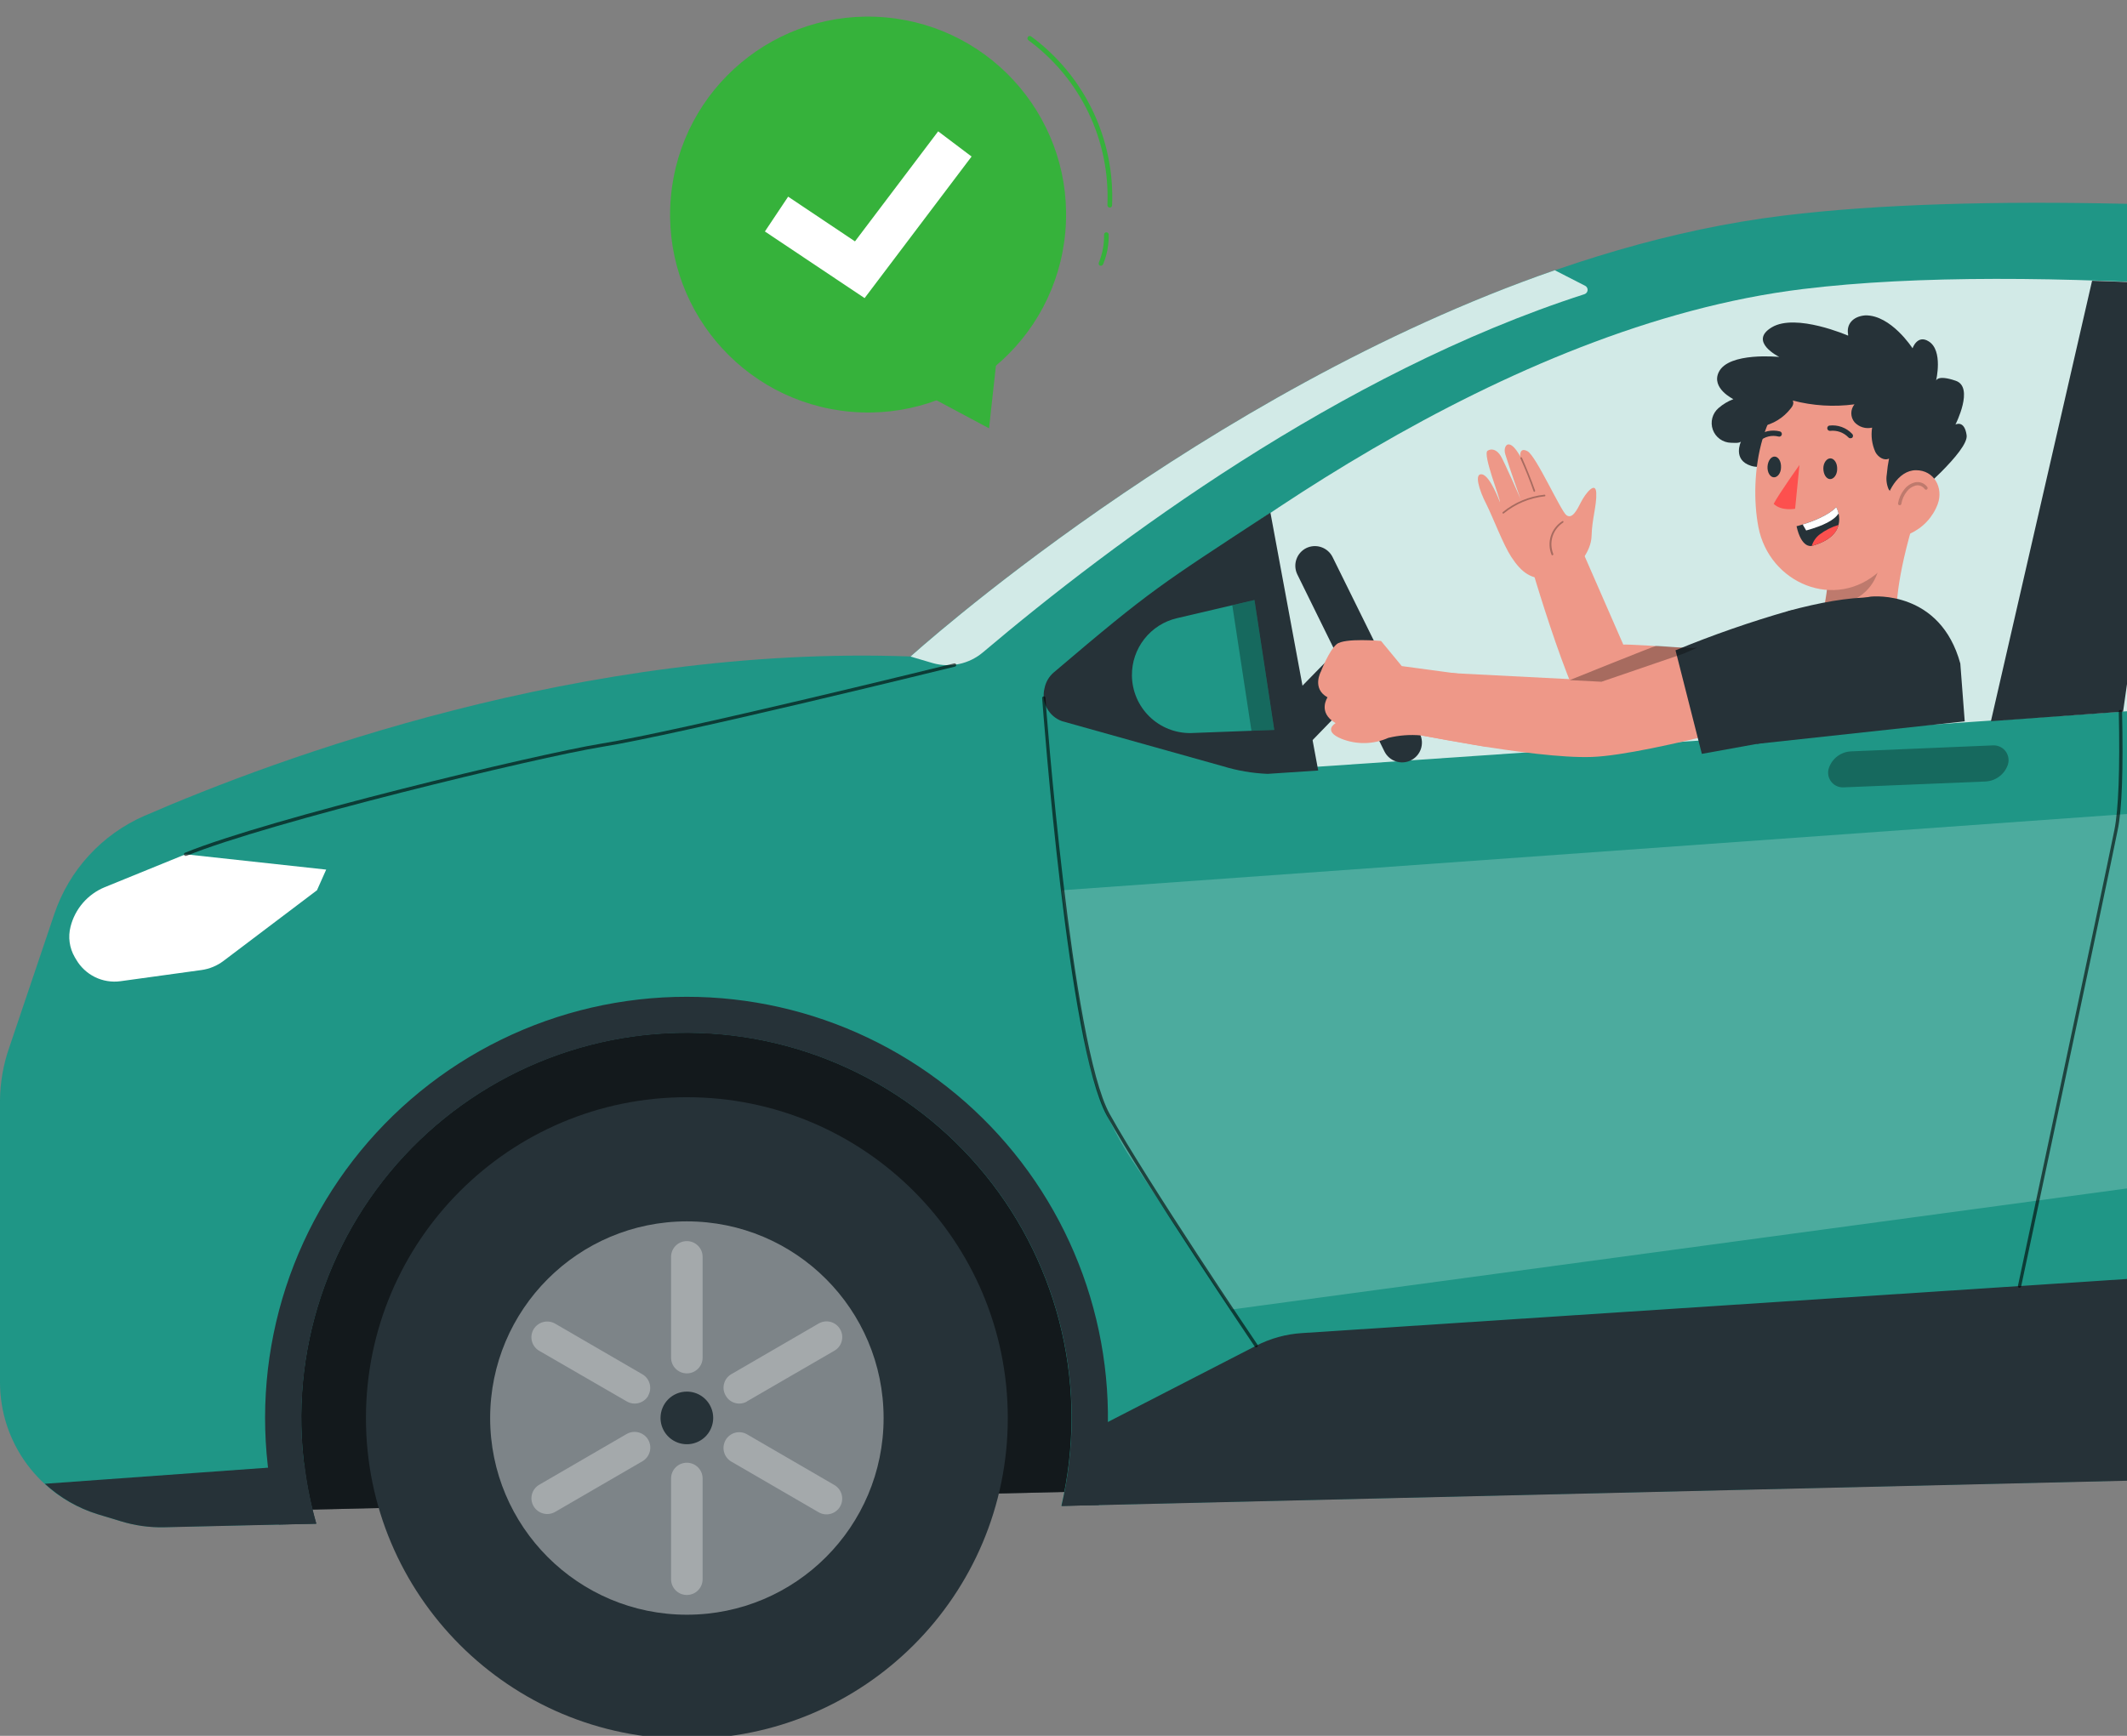 <svg width="147" height="120" viewBox="0 0 147 120" fill="none" xmlns="http://www.w3.org/2000/svg">
  <rect x="0" y="0" width="147" height="120" fill="#808080" stroke="none"/>
  <g clip-path="url(#clip0_1414_19915)">
    <path
      d="M73.626 16.035C74.29 8.507 68.725 1.866 61.197 1.202C53.669 0.538 47.028 6.103 46.364 13.631C45.7 21.159 51.265 27.8 58.793 28.464C66.321 29.128 72.962 23.563 73.626 16.035Z"
      fill="#36B23B" />
    <path d="M65.38 24.125L64.432 27.518L68.354 29.608L68.832 25.26L65.38 24.125Z"
      fill="#36B23B" />
    <path
      d="M76.683 14.35C76.641 14.345 76.602 14.325 76.575 14.292C76.547 14.26 76.533 14.219 76.535 14.176C76.629 11.975 76.18 9.784 75.229 7.798C74.277 5.811 72.851 4.088 71.076 2.783C71.059 2.77 71.044 2.755 71.033 2.737C71.022 2.719 71.014 2.699 71.01 2.678C71.007 2.657 71.007 2.635 71.012 2.614C71.017 2.594 71.025 2.574 71.038 2.557C71.05 2.539 71.066 2.524 71.084 2.513C71.102 2.502 71.122 2.494 71.143 2.49C71.164 2.487 71.185 2.487 71.206 2.492C71.227 2.497 71.246 2.506 71.264 2.518C73.082 3.857 74.543 5.622 75.519 7.658C76.494 9.695 76.954 11.94 76.857 14.195C76.856 14.217 76.851 14.239 76.842 14.258C76.833 14.278 76.819 14.296 76.803 14.31C76.787 14.325 76.768 14.336 76.747 14.342C76.727 14.349 76.705 14.352 76.683 14.35Z"
      fill="#36B23B" />
    <path
      d="M76.089 18.37H76.031C76.011 18.362 75.992 18.35 75.977 18.335C75.961 18.32 75.949 18.302 75.941 18.282C75.932 18.262 75.928 18.241 75.928 18.22C75.928 18.198 75.932 18.177 75.94 18.157C76.194 17.544 76.317 16.885 76.302 16.221C76.302 16.178 76.319 16.137 76.349 16.107C76.379 16.077 76.42 16.06 76.463 16.06C76.484 16.059 76.505 16.062 76.524 16.07C76.544 16.077 76.561 16.088 76.577 16.103C76.592 16.117 76.604 16.135 76.612 16.154C76.62 16.173 76.624 16.194 76.624 16.215C76.639 16.918 76.508 17.617 76.237 18.266C76.225 18.297 76.205 18.322 76.179 18.341C76.152 18.359 76.121 18.369 76.089 18.37Z"
      fill="#36B23B" />
    <path
      d="M59.754 20.608L52.863 16.002L54.47 13.595L59.089 16.686L64.838 9.079L67.147 10.821L59.754 20.608Z"
      fill="white" />
    <path d="M233.638 99.386L8.652 104.662V66.18H235.803L233.638 99.386Z" fill="#263238" />
    <path opacity="0.5" d="M233.638 99.386L8.652 104.662V66.18H235.803L233.638 99.386Z"
      fill="black" />
    <path
      d="M0 76.055V95.569C0.001 97.605 0.654 99.586 1.863 101.223C3.072 102.86 4.774 104.067 6.718 104.667L8.306 105.149C9.286 105.453 10.309 105.596 11.335 105.572L21.843 105.326C20.724 101.416 20.517 97.301 21.236 93.298C21.956 89.295 23.582 85.51 25.992 82.233C28.402 78.957 31.531 76.276 35.138 74.397C38.745 72.518 42.735 71.491 46.801 71.394C50.867 71.297 54.902 72.133 58.594 73.838C62.287 75.543 65.54 78.071 68.103 81.229C70.666 84.387 72.472 88.09 73.381 92.055C74.291 96.019 74.279 100.139 73.349 104.098L180.244 101.555C180.07 100.308 179.986 99.049 179.994 97.789C179.918 94.237 180.554 90.705 181.864 87.402C183.175 84.099 185.133 81.092 187.624 78.558C190.115 76.024 193.089 74.014 196.369 72.647C199.649 71.281 203.17 70.585 206.723 70.6C210.276 70.615 213.791 71.342 217.059 72.737C220.327 74.133 223.282 76.168 225.751 78.724C228.22 81.279 230.153 84.303 231.434 87.618C232.716 90.932 233.321 94.469 233.214 98.021C233.214 98.54 233.169 99.049 233.169 99.563C233.31 99.504 233.455 99.449 233.596 99.381L237.235 97.748C238.999 96.948 240.494 95.657 241.543 94.029C242.592 92.401 243.149 90.505 243.148 88.569V48.831C243.149 46.997 242.648 45.197 241.7 43.627C240.751 42.057 239.391 40.777 237.767 39.925L210.375 25.473C210.128 25.342 209.924 25.141 209.788 24.896C209.652 24.651 209.59 24.372 209.609 24.093C209.629 23.813 209.728 23.546 209.896 23.322C210.064 23.098 210.294 22.927 210.557 22.83L213.918 21.625C214.087 21.569 214.232 21.457 214.328 21.308C214.425 21.158 214.468 20.98 214.45 20.803C214.432 20.626 214.354 20.461 214.229 20.334C214.104 20.207 213.94 20.127 213.764 20.106C200.709 18.286 149.922 11.645 123.244 14.906C92.449 18.677 62.936 45.383 62.936 45.383C40.252 44.551 19.087 52.447 9.98 56.4C8.526 57.035 7.221 57.966 6.148 59.135C5.076 60.304 4.26 61.684 3.753 63.187L0.637 72.421C0.228 73.59 0.013 74.817 0 76.055Z"
      fill="#1F9686" />
    <path
      d="M180.295 101.574C180.14 100.402 180.062 99.221 180.063 98.039C180.063 97.434 180.063 96.838 180.122 96.247L160.794 88.328C159.663 87.868 158.442 87.669 157.223 87.746L89.975 92.158C88.875 92.228 87.802 92.524 86.822 93.027L74.045 99.6C73.954 101.118 73.736 102.625 73.394 104.107L180.295 101.574Z"
      fill="#263238" />
    <path
      d="M3.102 102.574C4.144 103.536 5.387 104.254 6.741 104.676L8.333 105.158C9.311 105.462 10.333 105.605 11.357 105.581L21.865 105.335C21.485 104.007 21.212 102.65 21.046 101.278L3.102 102.574Z"
      fill="#263238" />
    <path
      d="M47.471 68.909C43.016 68.903 38.62 69.92 34.621 71.88C30.621 73.84 27.124 76.692 24.4 80.216C21.676 83.74 19.797 87.842 18.907 92.206C18.017 96.571 18.141 101.081 19.268 105.39L21.852 105.335C20.735 101.425 20.529 97.311 21.249 93.309C21.969 89.307 23.597 85.523 26.007 82.248C28.417 78.972 31.545 76.293 35.152 74.414C38.758 72.536 42.748 71.509 46.813 71.412C50.878 71.315 54.912 72.151 58.604 73.855C62.296 75.559 65.549 78.087 68.112 81.244C70.675 84.4 72.481 88.103 73.391 92.066C74.302 96.029 74.291 100.148 73.362 104.107L75.941 104.048C76.839 99.807 76.778 95.418 75.762 91.203C74.747 86.988 72.803 83.053 70.072 79.686C67.341 76.318 63.893 73.603 59.979 71.738C56.065 69.874 51.783 68.907 47.448 68.909H47.471Z"
      fill="#263238" />
    <path
      d="M72.812 46.534C72.493 46.812 72.274 47.188 72.189 47.603C72.07 48.065 72.129 48.554 72.353 48.975C72.577 49.395 72.95 49.717 73.399 49.877L84.511 52.993C85.491 53.27 86.517 53.348 87.527 53.221L169.937 43.009C172.003 42.721 173.888 41.675 175.227 40.075L186.035 27.479C186.407 27.047 186.634 26.51 186.685 25.942C186.831 24.509 185.935 23.212 184.675 23.053C164.942 20.438 139.992 18.05 124.24 19.983C103.593 22.503 82.801 38.023 72.812 46.534Z"
      fill="#1F9686" />
    <path opacity="0.8"
      d="M73.184 46.534C72.864 46.812 72.643 47.187 72.557 47.603C72.44 48.065 72.499 48.554 72.724 48.975C72.948 49.396 73.322 49.717 73.771 49.877L84.884 52.993C85.864 53.27 86.889 53.348 87.9 53.221L168.462 47.698C170.468 47.444 173.566 43.755 175.74 40.766L186.389 27.479C186.756 27.044 186.983 26.508 187.039 25.942C187.185 24.509 186.284 23.212 185.029 23.053C165.296 20.438 140.347 18.05 124.59 19.983C103.961 22.503 83.173 38.023 73.184 46.534Z"
      fill="white" />
    <g opacity="0.3">
      <path
        d="M127.014 54.371C126.889 54.326 126.773 54.257 126.675 54.167C126.576 54.077 126.496 53.968 126.44 53.847C126.383 53.727 126.351 53.596 126.345 53.462C126.339 53.329 126.359 53.196 126.405 53.071C126.518 52.751 126.725 52.472 126.998 52.271C127.271 52.07 127.599 51.956 127.938 51.942L137.745 51.528C137.878 51.523 138.011 51.543 138.136 51.588C138.263 51.633 138.379 51.703 138.479 51.793C138.579 51.883 138.66 51.993 138.717 52.114C138.774 52.236 138.807 52.368 138.814 52.502C138.82 52.637 138.8 52.771 138.755 52.898C138.637 53.217 138.429 53.494 138.154 53.695C137.88 53.895 137.552 54.011 137.213 54.026L127.406 54.431C127.273 54.436 127.14 54.416 127.014 54.371Z"
        fill="black" />
    </g>
    <path
      d="M22.543 60.116L12.822 59.057L7.241 61.331C6.661 61.569 6.144 61.94 5.733 62.414C5.322 62.888 5.029 63.452 4.876 64.06C4.693 64.771 4.796 65.526 5.162 66.162L5.262 66.33C5.567 66.856 6.021 67.28 6.567 67.548C7.113 67.815 7.726 67.914 8.328 67.831L13.932 67.058C14.479 66.981 14.997 66.766 15.438 66.435L21.906 61.545L22.543 60.116Z"
      fill="white" />
    <path
      d="M62.928 45.388L64.474 45.843C65.067 46.011 65.691 46.031 66.293 45.901C66.895 45.772 67.456 45.497 67.927 45.101C76.938 37.477 92.599 25.787 109.502 20.338C109.577 20.312 109.64 20.26 109.68 20.192C109.701 20.156 109.714 20.116 109.719 20.074C109.724 20.033 109.721 19.991 109.709 19.95C109.698 19.91 109.679 19.872 109.652 19.84C109.626 19.807 109.594 19.78 109.557 19.76L107.455 18.682C83.074 27.124 62.928 45.388 62.928 45.388Z"
      fill="#1F9686" />
    <path opacity="0.8"
      d="M62.928 45.388L64.474 45.843C65.067 46.011 65.691 46.031 66.293 45.901C66.895 45.772 67.456 45.497 67.927 45.101C76.938 37.477 92.599 25.787 109.502 20.338C109.577 20.312 109.64 20.26 109.68 20.192C109.701 20.156 109.714 20.116 109.719 20.074C109.724 20.033 109.721 19.991 109.709 19.95C109.698 19.91 109.679 19.872 109.652 19.84C109.626 19.807 109.594 19.78 109.557 19.76L107.455 18.682C83.074 27.124 62.928 45.388 62.928 45.388Z"
      fill="white" />
    <path opacity="0.2"
      d="M155.308 55.677L73.385 61.545L74.927 71.647C75.4 74.74 76.548 77.691 78.288 80.29L85.134 90.525L155.057 81.068L188.113 55.677H155.308Z"
      fill="white" />
    <path
      d="M47.471 120.21C59.72 120.21 69.65 110.28 69.65 98.03C69.65 85.781 59.72 75.851 47.471 75.851C35.221 75.851 25.291 85.781 25.291 98.03C25.291 110.28 35.221 120.21 47.471 120.21Z"
      fill="#263238" />
    <path opacity="0.4"
      d="M47.471 111.626C54.98 111.626 61.067 105.539 61.067 98.03C61.067 90.521 54.98 84.434 47.471 84.434C39.962 84.434 33.875 90.521 33.875 98.03C33.875 105.539 39.962 111.626 47.471 111.626Z"
      fill="white" />
    <g opacity="0.3">
      <path
        d="M47.471 85.799H47.466C46.866 85.799 46.379 86.285 46.379 86.886V93.855C46.379 94.455 46.866 94.942 47.466 94.942H47.471C48.071 94.942 48.558 94.455 48.558 93.855V86.886C48.558 86.285 48.071 85.799 47.471 85.799Z"
        fill="white" />
    </g>
    <g opacity="0.3">
      <path
        d="M47.471 101.119H47.466C46.866 101.119 46.379 101.606 46.379 102.206V109.175C46.379 109.775 46.866 110.262 47.466 110.262H47.471C48.071 110.262 48.558 109.775 48.558 109.175V102.206C48.558 101.606 48.071 101.119 47.471 101.119Z"
        fill="white" />
    </g>
    <g opacity="0.3">
      <path
        d="M51.623 96.888C51.5 96.959 51.364 97.004 51.223 97.021C51.082 97.039 50.94 97.028 50.803 96.99C50.666 96.952 50.539 96.887 50.427 96.8C50.316 96.712 50.223 96.603 50.154 96.479C50.081 96.356 50.034 96.22 50.014 96.079C49.995 95.938 50.003 95.794 50.04 95.656C50.076 95.518 50.139 95.389 50.226 95.275C50.313 95.162 50.421 95.067 50.545 94.996L56.581 91.494C56.705 91.422 56.841 91.376 56.983 91.357C57.124 91.338 57.268 91.348 57.406 91.385C57.544 91.422 57.673 91.487 57.786 91.574C57.899 91.661 57.993 91.77 58.064 91.894C58.136 92.017 58.182 92.154 58.2 92.296C58.219 92.437 58.209 92.581 58.172 92.719C58.135 92.856 58.071 92.986 57.984 93.099C57.896 93.212 57.788 93.306 57.664 93.377L51.623 96.879V96.888Z"
        fill="white" />
    </g>
    <g opacity="0.3">
      <path
        d="M36.872 104.116C36.801 103.993 36.756 103.857 36.737 103.716C36.719 103.575 36.729 103.432 36.766 103.294C36.803 103.157 36.867 103.028 36.954 102.916C37.041 102.803 37.149 102.709 37.273 102.638L43.304 99.136C43.554 98.99 43.851 98.949 44.131 99.023C44.411 99.096 44.65 99.277 44.796 99.527C44.868 99.651 44.915 99.788 44.933 99.93C44.952 100.073 44.943 100.217 44.905 100.356C44.868 100.494 44.804 100.624 44.717 100.738C44.629 100.852 44.52 100.947 44.396 101.019L38.364 104.521C38.113 104.665 37.814 104.702 37.535 104.627C37.255 104.551 37.017 104.367 36.872 104.116Z"
        fill="white" />
    </g>
    <g opacity="0.3">
      <path
        d="M58.061 104.148C57.916 104.397 57.679 104.578 57.401 104.653C57.123 104.727 56.827 104.688 56.578 104.544L50.542 101.041C50.292 100.895 50.111 100.656 50.038 100.376C49.964 100.097 50.005 99.799 50.151 99.549C50.222 99.426 50.317 99.317 50.43 99.231C50.543 99.144 50.672 99.081 50.81 99.044C50.948 99.008 51.092 98.999 51.233 99.019C51.375 99.038 51.511 99.086 51.633 99.158L57.665 102.661C57.914 102.805 58.095 103.043 58.169 103.321C58.244 103.598 58.205 103.894 58.061 104.144V104.148Z"
        fill="white" />
    </g>
    <g opacity="0.3">
      <path
        d="M44.801 96.493C44.655 96.741 44.416 96.921 44.137 96.994C43.858 97.066 43.562 97.025 43.313 96.879L37.273 93.386C37.149 93.315 37.04 93.221 36.953 93.108C36.865 92.995 36.801 92.866 36.764 92.728C36.727 92.59 36.717 92.446 36.736 92.305C36.754 92.163 36.801 92.026 36.872 91.903C37.018 91.653 37.256 91.47 37.536 91.395C37.815 91.32 38.113 91.359 38.364 91.503L44.396 95.005C44.645 95.15 44.826 95.387 44.9 95.665C44.974 95.943 44.935 96.239 44.792 96.488L44.801 96.493Z"
        fill="white" />
    </g>
    <path
      d="M47.47 96.202C47.83 96.202 48.181 96.308 48.481 96.508C48.78 96.708 49.013 96.992 49.151 97.325C49.289 97.657 49.325 98.023 49.254 98.376C49.184 98.729 49.011 99.053 48.757 99.308C48.502 99.562 48.178 99.735 47.825 99.806C47.472 99.876 47.106 99.84 46.774 99.702C46.441 99.564 46.157 99.331 45.957 99.032C45.757 98.733 45.65 98.381 45.65 98.021C45.65 97.538 45.842 97.076 46.183 96.734C46.525 96.393 46.987 96.202 47.47 96.202Z"
      fill="#263238" />
    <path
      d="M72.189 47.58C72.07 48.042 72.129 48.531 72.353 48.952C72.577 49.373 72.95 49.695 73.399 49.855L84.516 52.97C85.519 53.277 86.557 53.454 87.605 53.498L91.103 53.266L87.8 35.435C80.181 40.439 79.658 40.671 72.812 46.498C72.49 46.779 72.271 47.16 72.189 47.58Z"
      fill="#263238" />
    <path
      d="M144.587 19.41L137.596 49.855L146.73 49.195L150.91 19.696C148.772 19.569 146.664 19.473 144.587 19.41Z"
      fill="#263238" />
    <path
      d="M82.295 50.678C81.767 50.684 81.243 50.587 80.752 50.39C80.262 50.194 79.815 49.903 79.437 49.534C79.06 49.164 78.758 48.724 78.551 48.238C78.344 47.752 78.234 47.23 78.229 46.702C78.218 45.786 78.521 44.893 79.087 44.172C79.653 43.45 80.447 42.944 81.34 42.736L86.698 41.48L88.063 50.459L82.404 50.673L82.295 50.678Z"
      fill="#1F9686" />
    <path opacity="0.3"
      d="M86.49 50.519L88.059 50.459L86.699 41.48L85.166 41.844L86.49 50.519Z"
      fill="black" />
    <path opacity="0.6"
      d="M139.573 89.019H139.55C139.536 89.016 139.522 89.01 139.509 89.001C139.497 88.993 139.487 88.982 139.479 88.969C139.471 88.956 139.465 88.942 139.463 88.927C139.46 88.912 139.46 88.897 139.464 88.883C139.523 88.605 145.377 61.135 146.128 57.378C146.414 55.945 146.519 53.193 146.432 49.19C146.432 49.16 146.444 49.131 146.466 49.11C146.487 49.089 146.516 49.077 146.546 49.077C146.576 49.077 146.604 49.088 146.625 49.108C146.646 49.129 146.659 49.157 146.66 49.186C146.746 53.193 146.66 55.959 146.351 57.41C145.6 61.158 139.746 88.642 139.687 88.919C139.682 88.947 139.669 88.971 139.648 88.99C139.627 89.008 139.601 89.018 139.573 89.019Z"
      fill="black" />
    <path opacity="0.6"
      d="M86.814 93.14C86.795 93.14 86.776 93.135 86.76 93.127C86.743 93.118 86.729 93.106 86.718 93.09C86.645 92.977 79.09 81.796 76.492 77.12C73.822 72.307 72.098 49.24 72.025 48.258C72.024 48.228 72.034 48.2 72.054 48.178C72.073 48.156 72.101 48.142 72.13 48.14C72.145 48.138 72.16 48.139 72.175 48.143C72.19 48.148 72.203 48.155 72.215 48.165C72.226 48.175 72.236 48.187 72.242 48.2C72.249 48.214 72.252 48.229 72.253 48.244C72.253 48.481 74.045 72.239 76.692 77.01C79.281 81.677 86.832 92.854 86.909 92.963C86.925 92.989 86.931 93.019 86.925 93.049C86.919 93.078 86.902 93.105 86.877 93.122C86.858 93.135 86.836 93.141 86.814 93.14Z"
      fill="black" />
    <path opacity="0.6"
      d="M12.823 59.17C12.801 59.17 12.779 59.164 12.761 59.152C12.742 59.14 12.727 59.122 12.719 59.102C12.708 59.074 12.709 59.042 12.72 59.014C12.732 58.986 12.754 58.964 12.782 58.952C18.577 56.582 37.15 52.129 41.508 51.415C46.998 50.537 65.757 45.906 65.943 45.861C65.974 45.854 66.005 45.859 66.031 45.875C66.058 45.891 66.077 45.917 66.084 45.947C66.088 45.962 66.088 45.977 66.086 45.992C66.083 46.007 66.078 46.021 66.07 46.033C66.061 46.046 66.051 46.057 66.039 46.066C66.026 46.074 66.013 46.08 65.998 46.084C65.811 46.129 47.043 50.76 41.544 51.642C37.313 52.32 18.518 56.85 12.887 59.166L12.823 59.17Z"
      fill="black" />
    <path
      d="M105.594 38.346C105.594 38.346 108.996 50.319 110.652 50.742C113.645 51.515 123.771 49.777 123.57 49.441L122.738 45.224C122.738 45.224 112.403 44.482 112.189 44.564L108.91 37.059L105.594 38.346Z"
      fill="#EE9888" />
    <path
      d="M108.938 39.165C108.938 39.165 109.97 38.205 109.997 37.036C110.025 35.867 110.357 34.948 110.32 34.08C110.284 33.211 109.556 34.134 109.27 34.703C108.983 35.271 108.651 35.913 108.255 35.612C107.859 35.312 106.163 31.518 105.571 31.195C104.98 30.873 105.067 31.564 105.067 31.564C105.067 31.564 104.612 30.654 104.22 30.727C104.116 30.727 103.898 30.964 104.034 31.409C104.339 32.415 105.085 34.493 105.085 34.493C105.044 34.375 103.938 31.873 103.72 31.523C103.443 31.068 103.074 30.986 102.81 31.159C102.442 31.4 103.72 34.543 103.661 34.716C103.661 34.716 102.997 32.897 102.428 32.792C101.86 32.688 102.219 33.884 102.728 34.862C103.183 35.772 103.884 37.641 104.448 38.501C105.144 39.565 105.853 40.125 107.032 39.943C107.724 39.853 108.38 39.585 108.938 39.165Z"
      fill="#EE9888" />
    <path opacity="0.3"
      d="M106.044 34.002C106.032 34.003 106.02 34 106.01 33.993C106.001 33.986 105.993 33.977 105.989 33.966C105.725 33.197 105.421 32.442 105.08 31.691C105.073 31.677 105.073 31.662 105.078 31.647C105.083 31.633 105.093 31.621 105.107 31.614C105.121 31.609 105.136 31.609 105.15 31.614C105.165 31.619 105.177 31.628 105.184 31.641C105.512 32.378 105.816 33.142 106.094 33.916C106.099 33.93 106.098 33.945 106.092 33.958C106.086 33.972 106.075 33.983 106.062 33.989L106.044 34.002Z"
      fill="black" />
    <path opacity="0.3"
      d="M103.897 35.508C103.889 35.507 103.88 35.505 103.872 35.501C103.865 35.497 103.858 35.492 103.852 35.485C103.847 35.48 103.843 35.474 103.84 35.467C103.837 35.461 103.836 35.453 103.836 35.446C103.836 35.439 103.837 35.432 103.84 35.425C103.843 35.419 103.847 35.413 103.852 35.408C104.676 34.731 105.68 34.31 106.74 34.198C106.755 34.196 106.77 34.201 106.782 34.21C106.794 34.219 106.802 34.233 106.804 34.248C106.805 34.255 106.805 34.263 106.803 34.27C106.801 34.278 106.798 34.285 106.793 34.291C106.789 34.297 106.783 34.302 106.776 34.305C106.769 34.309 106.762 34.311 106.754 34.311C105.716 34.422 104.733 34.833 103.925 35.494C103.917 35.501 103.908 35.506 103.897 35.508Z"
      fill="black" />
    <path opacity="0.3"
      d="M107.283 38.392C107.272 38.391 107.261 38.388 107.252 38.381C107.243 38.375 107.236 38.366 107.233 38.355C107.063 37.944 107.044 37.486 107.178 37.062C107.312 36.639 107.59 36.275 107.965 36.035C107.97 36.03 107.976 36.026 107.983 36.023C107.989 36.021 107.996 36.019 108.004 36.019C108.011 36.019 108.018 36.021 108.024 36.023C108.031 36.026 108.037 36.03 108.042 36.035C108.052 36.047 108.057 36.061 108.057 36.076C108.057 36.091 108.052 36.106 108.042 36.117C107.692 36.344 107.43 36.685 107.301 37.082C107.177 37.482 107.194 37.912 107.351 38.301C107.355 38.315 107.353 38.329 107.348 38.343C107.342 38.356 107.332 38.367 107.319 38.373L107.283 38.392Z"
      fill="black" />
    <path
      d="M132.278 34.357C132.278 34.357 136.067 31.173 135.917 30.09C135.767 29.008 135.144 29.349 135.144 29.349C135.144 29.349 136.458 26.77 135.167 26.324C133.875 25.878 133.802 26.324 133.802 26.324C133.802 26.324 134.316 24.218 133.288 23.595C132.51 23.108 132.178 24.077 132.178 24.077C132.178 24.077 130.691 21.766 128.912 21.802C128.034 21.871 127.598 22.435 127.725 23.112C127.723 23.143 127.723 23.173 127.725 23.203C127.725 23.203 124.131 21.634 122.462 22.621C120.793 23.608 122.971 24.677 122.971 24.677C122.971 24.677 119.469 24.313 118.787 25.723C118.241 26.842 119.796 27.593 119.796 27.593C119.422 27.736 119.075 27.944 118.773 28.207C118.563 28.387 118.412 28.626 118.341 28.894C118.27 29.161 118.282 29.444 118.375 29.704C118.468 29.965 118.638 30.191 118.863 30.352C119.088 30.514 119.356 30.603 119.633 30.609H119.665C119.851 30.609 120.183 30.654 120.32 30.527C120.32 30.527 119.715 31.791 121.011 32.201C122.307 32.61 122.926 31.105 122.926 31.105L132.278 34.357Z"
      fill="#263238" />
    <path
      d="M131.086 42.595C131.086 42.595 130.876 40.775 132.173 36.331L131.941 36.217C132.118 35.599 132.309 35.026 132.491 34.53C132.492 34.522 132.492 34.515 132.491 34.507L126.405 38.246C126.546 39.67 126.027 42.413 125.723 43.568L127.297 46.238L131.086 42.595Z"
      fill="#EE9888" />
    <path opacity="0.2"
      d="M126.3 40.243L129.798 39.465C129.48 40.552 128.511 41.835 126.082 41.935C126.2 41.378 126.273 40.812 126.3 40.243Z"
      fill="black" />
    <path
      d="M122.238 27.743C121.52 29.144 121.26 32.237 123.498 31.596C125.736 30.954 123.494 25.328 122.238 27.743Z"
      fill="#263238" />
    <path
      d="M132.545 31.559C132.126 35.408 131.967 37.587 129.92 39.461C126.845 42.276 122.265 40.329 121.523 36.422C120.855 32.901 121.651 27.197 125.513 25.878C126.367 25.584 127.282 25.512 128.172 25.669C129.062 25.826 129.897 26.206 130.6 26.773C131.303 27.341 131.85 28.078 132.19 28.915C132.531 29.753 132.653 30.662 132.545 31.559Z"
      fill="#EE9888" />
    <path
      d="M126.969 32.433C126.969 32.824 126.728 33.133 126.469 33.12C126.209 33.106 126.014 32.774 126.014 32.378C126.014 31.983 126.259 31.673 126.514 31.687C126.769 31.7 126.987 32.019 126.969 32.433Z"
      fill="#263238" />
    <path
      d="M123.089 32.305C123.089 32.701 122.848 33.011 122.588 32.997C122.329 32.983 122.133 32.647 122.156 32.255C122.179 31.864 122.397 31.55 122.656 31.564C122.916 31.578 123.107 31.91 123.089 32.305Z"
      fill="#263238" />
    <path
      d="M124.363 32.146C124.363 32.146 122.999 34.052 122.58 34.83C123.108 35.353 124.063 35.171 124.063 35.171L124.363 32.146Z"
      fill="#FD504E" />
    <path
      d="M127.925 30.29C127.894 30.299 127.861 30.299 127.829 30.29C127.798 30.281 127.77 30.264 127.748 30.24C127.587 30.072 127.39 29.944 127.171 29.864C126.953 29.786 126.719 29.759 126.488 29.785C126.442 29.79 126.396 29.777 126.359 29.75C126.321 29.722 126.296 29.682 126.287 29.636C126.278 29.591 126.286 29.544 126.31 29.504C126.333 29.465 126.371 29.435 126.415 29.422C126.708 29.385 127.005 29.418 127.283 29.518C127.56 29.619 127.81 29.783 128.012 29.999C128.045 30.034 128.064 30.081 128.064 30.129C128.064 30.177 128.045 30.224 128.012 30.259C127.987 30.278 127.957 30.289 127.925 30.29Z"
      fill="#263238" />
    <path
      d="M121.442 30.522C121.411 30.511 121.383 30.492 121.361 30.467C121.339 30.442 121.324 30.412 121.318 30.379C121.312 30.346 121.314 30.313 121.324 30.281C121.335 30.25 121.354 30.221 121.378 30.199C121.602 30.009 121.868 29.876 122.154 29.811C122.44 29.747 122.737 29.752 123.021 29.826C123.067 29.842 123.105 29.875 123.127 29.918C123.149 29.962 123.153 30.012 123.139 30.058C123.132 30.081 123.12 30.103 123.104 30.122C123.089 30.14 123.069 30.155 123.048 30.166C123.026 30.177 123.003 30.184 122.978 30.186C122.954 30.188 122.93 30.184 122.907 30.177C122.682 30.12 122.447 30.119 122.222 30.174C121.997 30.229 121.789 30.337 121.615 30.491C121.591 30.51 121.563 30.523 121.533 30.528C121.502 30.534 121.471 30.532 121.442 30.522Z"
      fill="#263238" />
    <path
      d="M124.585 36.258C125.208 36.063 126.35 35.644 126.905 35.062C126.977 35.197 127.031 35.341 127.064 35.49C127.128 35.751 127.128 36.024 127.064 36.286C126.928 36.818 126.459 37.395 125.208 37.741H125.181C125.181 37.741 124.503 37.914 124.162 36.377C124.158 36.381 124.326 36.34 124.585 36.258Z"
      fill="#263238" />
    <path
      d="M124.586 36.258L124.827 36.672C126.005 36.345 126.792 35.954 127.065 35.49C127.031 35.341 126.978 35.197 126.906 35.062C126.351 35.644 125.209 36.072 124.586 36.258Z"
      fill="white" />
    <path
      d="M125.213 37.741C126.464 37.395 126.932 36.831 127.069 36.286C126.595 36.427 126.149 36.652 125.754 36.95C125.496 37.151 125.307 37.428 125.213 37.741Z"
      fill="#FB504E" />
    <path
      d="M131.391 34.539C131.041 34.389 130.741 34.141 130.527 33.825C130.385 33.5 130.34 33.141 130.399 32.792C130.43 32.426 130.482 32.061 130.554 31.701C130.213 31.873 129.794 31.6 129.608 31.246C129.372 30.718 129.294 30.133 129.385 29.562C129.167 29.613 128.939 29.605 128.724 29.539C128.51 29.473 128.317 29.35 128.166 29.185C128.024 29.011 127.946 28.793 127.946 28.569C127.946 28.344 128.024 28.126 128.166 27.952C126.74 28.143 125.291 28.053 123.899 27.689C123.995 27.866 123.899 28.08 123.758 28.239C123.255 28.89 122.53 29.334 121.72 29.485C121.602 29.508 121.457 29.512 121.388 29.412C121.361 29.354 121.351 29.289 121.361 29.226C121.401 28.835 121.517 28.456 121.704 28.11C121.891 27.764 122.143 27.459 122.448 27.211C123.059 26.72 123.75 26.338 124.491 26.083C125.696 25.591 126.969 25.285 128.266 25.173C129.569 25.066 130.878 25.293 132.069 25.833C132.331 25.943 132.565 26.109 132.756 26.319C132.917 26.538 133.033 26.787 133.097 27.052C133.574 28.625 133.756 30.274 133.634 31.914"
      fill="#263238" />
    <path
      d="M133.919 34.848C133.751 35.298 133.495 35.71 133.166 36.061C132.838 36.411 132.443 36.693 132.004 36.891C130.826 37.409 130.044 36.395 130.212 35.185C130.362 34.093 131.154 32.51 132.414 32.506C133.674 32.501 134.329 33.729 133.919 34.848Z"
      fill="#EE9888" />
    <path opacity="0.2"
      d="M131.273 34.925C131.258 34.923 131.244 34.918 131.231 34.91C131.218 34.902 131.206 34.892 131.197 34.88C131.188 34.867 131.182 34.853 131.179 34.839C131.175 34.824 131.175 34.809 131.177 34.794C131.235 34.444 131.382 34.114 131.605 33.838C131.79 33.591 132.055 33.416 132.356 33.343C132.515 33.309 132.68 33.323 132.832 33.383C132.983 33.443 133.113 33.546 133.206 33.679C133.221 33.706 133.225 33.736 133.218 33.766C133.212 33.795 133.194 33.821 133.17 33.838C133.143 33.853 133.112 33.858 133.082 33.85C133.052 33.842 133.027 33.824 133.011 33.797C132.943 33.704 132.849 33.632 132.74 33.591C132.632 33.549 132.514 33.541 132.401 33.565C132.153 33.628 131.935 33.774 131.782 33.979C131.586 34.226 131.456 34.519 131.405 34.83C131.403 34.845 131.397 34.859 131.39 34.872C131.382 34.885 131.371 34.897 131.359 34.906C131.347 34.914 131.333 34.921 131.318 34.924C131.303 34.928 131.288 34.928 131.273 34.925Z"
      fill="black" />
    <path
      d="M125.436 48.877C125.436 48.877 114.123 52.183 110.016 52.329C105.908 52.475 96.824 50.555 96.824 50.555L97.338 46.379L110.684 47.062L125.195 42.217L125.436 48.877Z"
      fill="#EE9888" />
    <path
      d="M121.393 51.428L123.617 42.235L129.266 41.248C129.517 41.212 134.102 40.834 135.48 45.87L135.785 49.868L121.393 51.428Z"
      fill="#263238" />
    <path
      d="M126.714 50.51C126.4 50.51 117.616 52.115 117.616 52.115L115.797 44.956C118.355 43.9 120.97 42.989 123.63 42.226C127.815 41.094 131.736 40.743 132.636 42.681C134.333 46.402 126.714 50.51 126.714 50.51Z"
      fill="#263238" />
    <path opacity="0.3"
      d="M108.482 47.016L110.679 47.13L116.388 45.174C116.388 45.174 117.571 44.664 117.271 44.769C116.97 44.874 114.605 44.623 114.446 44.651C114.287 44.678 108.482 47.016 108.482 47.016Z"
      fill="black" />
    <path
      d="M92.948 44.482C92.689 44.637 89.664 47.762 89.664 47.762L90.255 51.638L94.058 47.712L92.948 44.482Z"
      fill="#263238" />
    <path
      d="M97.502 52.566C97.179 52.724 96.807 52.748 96.466 52.633C96.126 52.518 95.844 52.273 95.683 51.952L89.66 39.711C89.502 39.388 89.478 39.016 89.593 38.675C89.708 38.334 89.953 38.053 90.274 37.891C90.597 37.733 90.97 37.709 91.31 37.824C91.651 37.939 91.933 38.184 92.094 38.505L98.13 50.732C98.21 50.894 98.257 51.069 98.269 51.249C98.28 51.429 98.256 51.609 98.198 51.78C98.14 51.95 98.048 52.107 97.929 52.242C97.809 52.377 97.664 52.487 97.502 52.566Z"
      fill="#263238" />
    <path
      d="M101.846 46.716L96.879 46.047L95.446 44.31C95.446 44.31 92.922 44.082 92.381 44.532C91.839 44.983 91.293 46.416 91.293 46.416C91.293 46.416 90.634 47.594 91.748 48.208C91.748 48.208 91.034 49.254 92.308 49.991C92.308 49.991 91.371 50.523 92.713 51.074C93.229 51.279 93.781 51.38 94.336 51.369C94.892 51.358 95.439 51.236 95.947 51.01C96.69 50.828 97.459 50.771 98.221 50.842L102.738 51.638L101.846 46.716Z"
      fill="#EE9888" />
  </g>
  <defs>
    <clipPath id="clip0_1414_19915">
      <rect width="147" height="120" fill="white" />
    </clipPath>
  </defs>
</svg>